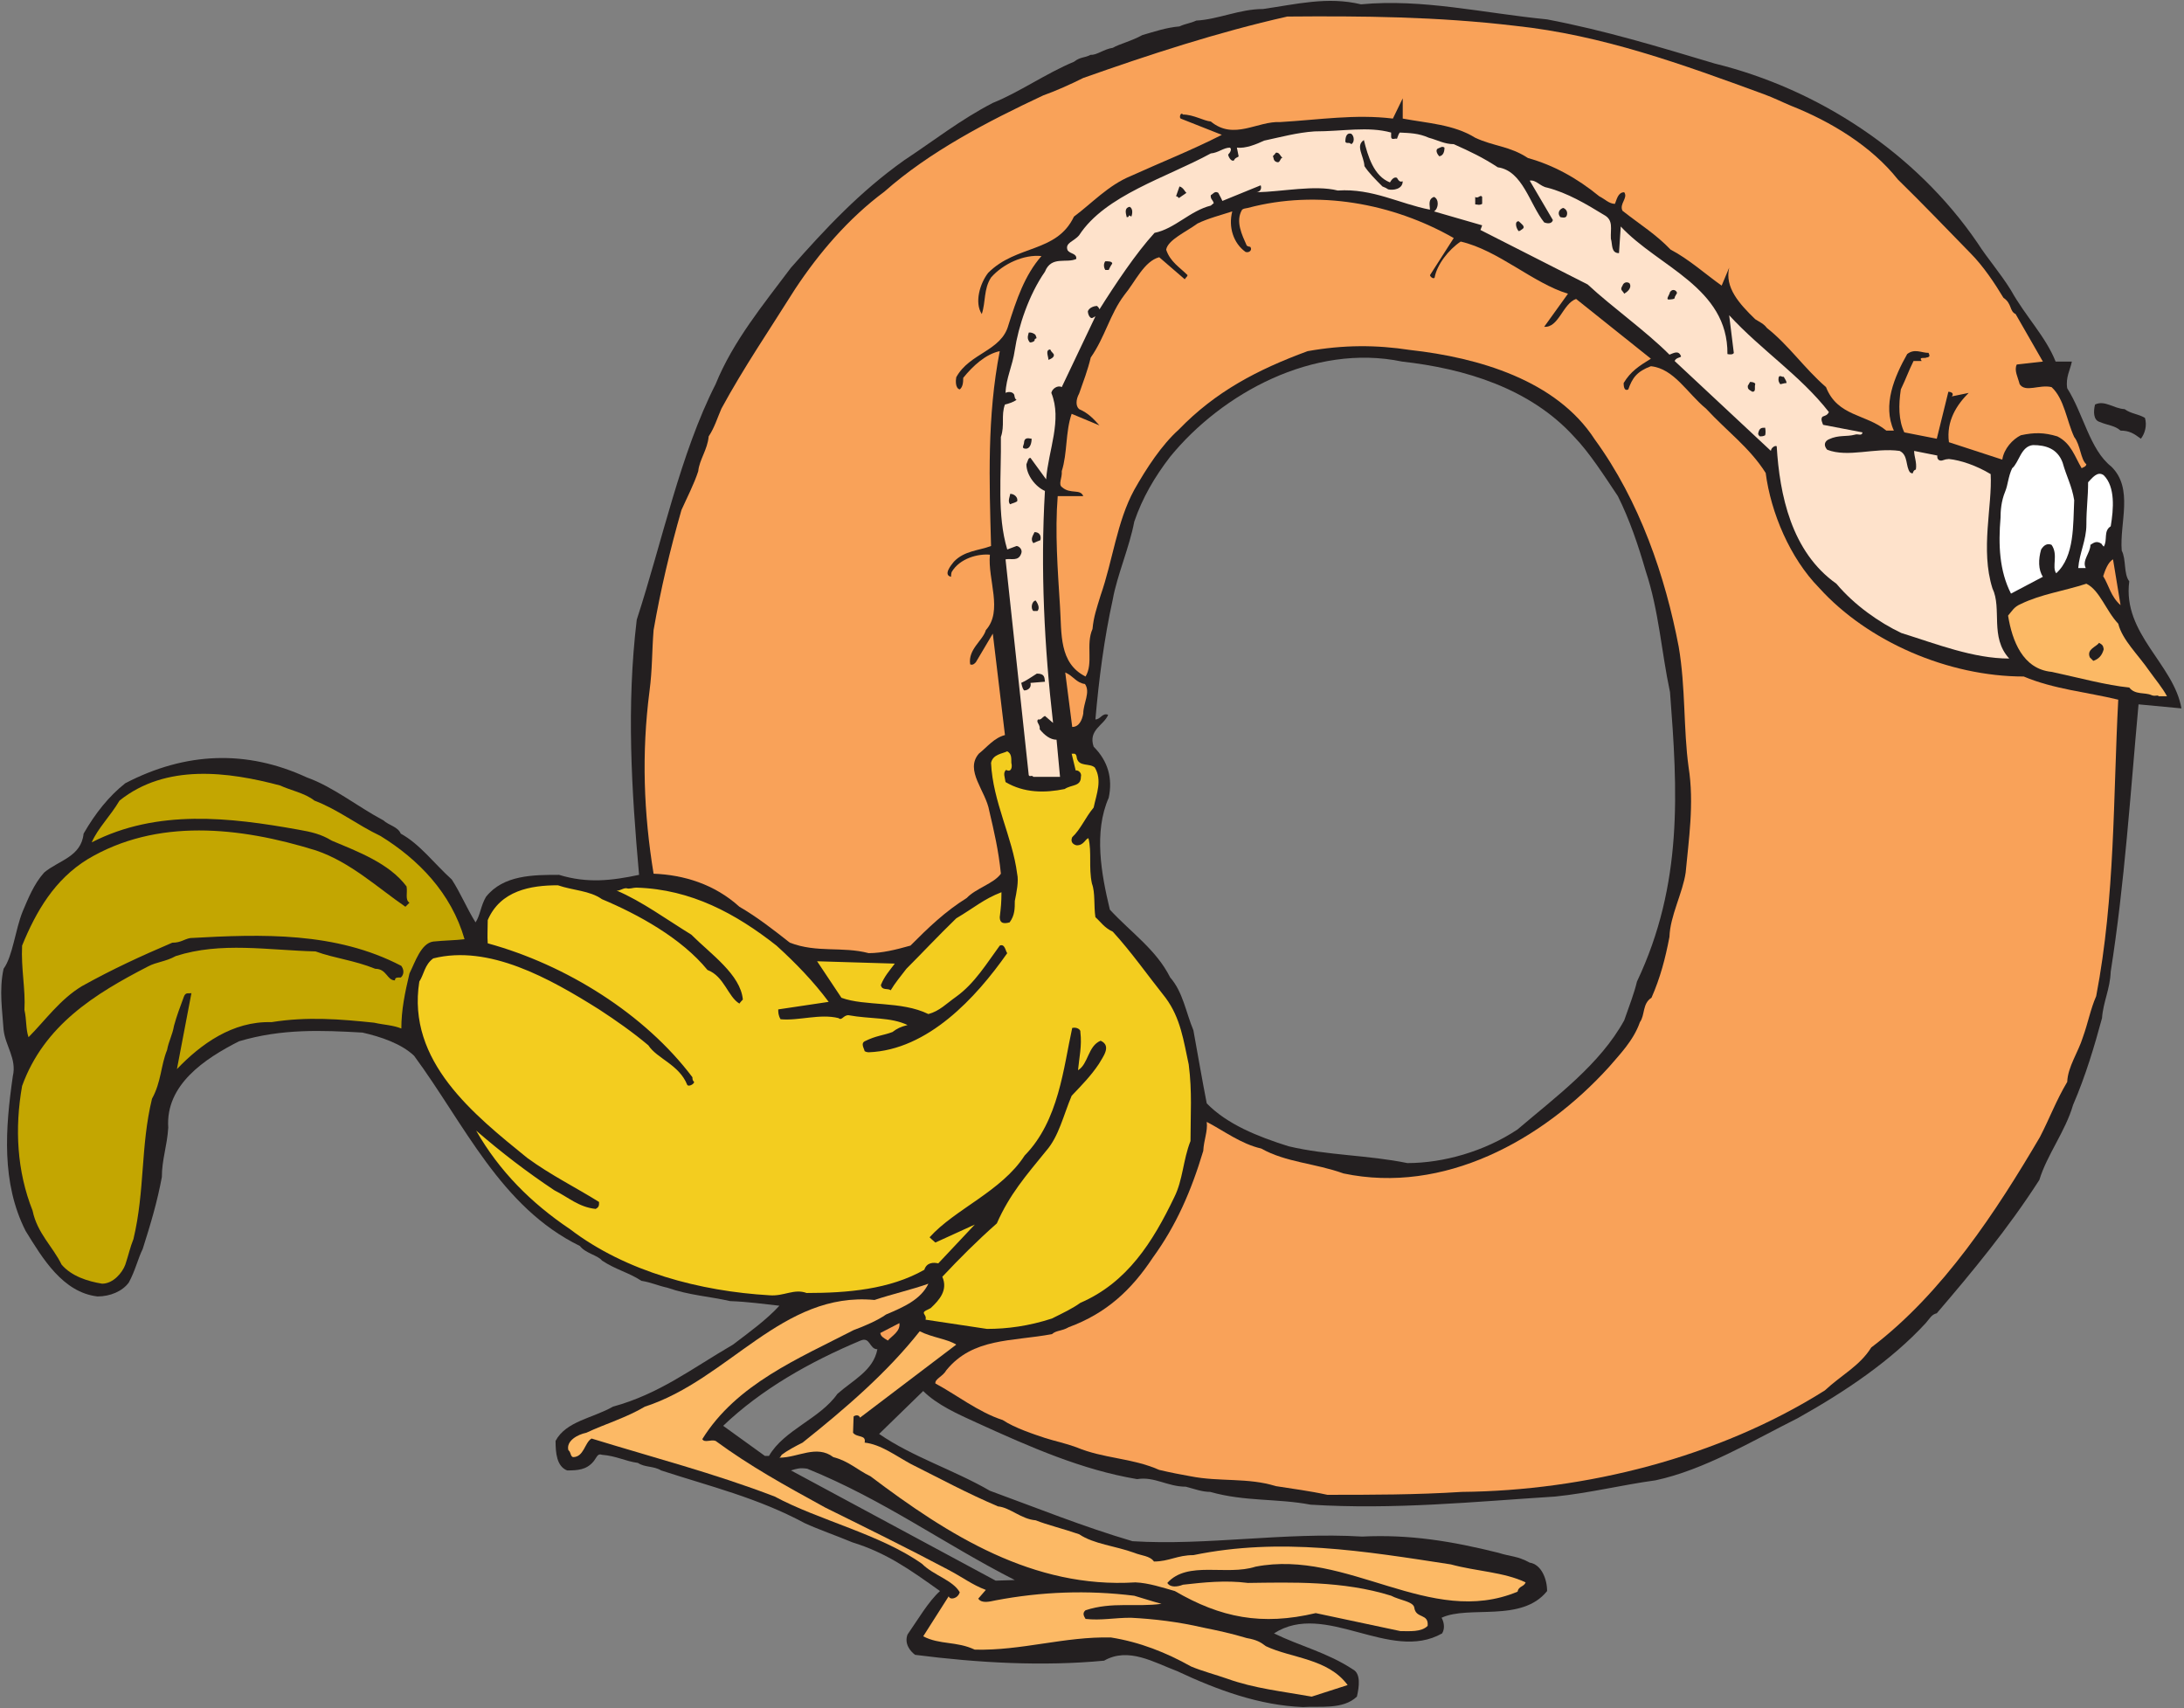 <?xml version="1.0" encoding="UTF-8" standalone="no"?>
<!DOCTYPE svg PUBLIC "-//W3C//DTD SVG 1.1//EN" "http://www.w3.org/Graphics/SVG/1.1/DTD/svg11.dtd">
<svg width="100%" height="100%" viewBox="0 0 390 305" version="1.1" xmlns="http://www.w3.org/2000/svg" xmlns:xlink="http://www.w3.org/1999/xlink" xml:space="preserve" xmlns:serif="http://www.serif.com/" style="fill-rule:evenodd;clip-rule:evenodd;stroke-linejoin:round;stroke-miterlimit:2;">
    <rect x="0" y="0" width="390" height="305" fill="#808080" stroke="none"/>
    <g transform="matrix(1,0,0,1,-1684.7,-1123.67)">
        <g transform="matrix(4.167,0,0,4.167,-1014.44,-829.515)">
            <g transform="matrix(1,0,0,1,680.521,479.451)">
                <path d="M0,51.664L-1.789,50.373C-0.15,48.807 1.912,47.639 4.1,46.719C4.521,46.545 4.472,47.092 4.82,47.092C4.646,48.012 3.776,48.409 3.105,49.006C2.359,50.074 0.819,50.545 0.174,51.664L0,51.664ZM9.889,57.008L1.117,52.285C1.366,52.211 1.49,52.163 1.813,52.211C5.118,53.553 7.678,55.441 10.709,56.982L9.889,57.008ZM27.531,39.115C25.842,38.768 24.103,38.791 22.438,38.394C21.096,37.972 19.803,37.448 18.934,36.556C18.735,35.536 18.561,34.518 18.362,33.424C18.039,32.652 17.915,31.783 17.368,31.162C16.771,29.971 15.703,29.249 14.783,28.256C14.411,26.715 14.088,24.924 14.734,23.459C14.908,22.639 14.709,21.893 14.088,21.272C13.84,20.55 14.535,20.351 14.709,19.906C14.461,19.806 14.387,20.104 14.163,20.104C14.312,18.39 14.535,16.649 14.908,14.959C15.082,13.966 15.629,12.699 15.828,11.63C16.176,10.611 16.697,9.716 17.368,8.846C19.58,6.137 23.506,3.976 27.307,4.77C29.992,5.069 32.799,5.914 34.688,8.001C35.334,8.672 35.955,9.641 36.552,10.535C37.049,11.53 37.421,12.623 37.744,13.741C38.315,15.456 38.415,17.196 38.787,18.936C39.111,23.137 39.359,27.137 37.371,31.337C37.246,31.857 37.049,32.356 36.824,33C35.781,34.891 33.916,36.257 32.252,37.674C30.836,38.617 29.072,39.115 27.531,39.115M23.059,62.426C23.754,62.375 24.773,62.55 25.369,61.977C25.469,61.554 25.543,60.984 25.195,60.81C24.103,60.089 22.935,59.815 21.816,59.268C24.002,57.852 26.785,60.537 29.022,59.268C29.171,59.02 29.072,58.723 28.997,58.598C30.164,58.051 32.426,58.82 33.52,57.454C33.52,56.934 33.271,56.311 32.774,56.236C32.228,55.939 31.979,55.988 31.432,55.814C29.443,55.318 27.631,55.019 25.593,55.119C22.264,54.92 18.934,55.517 15.753,55.318C13.642,54.697 11.678,53.901 9.641,53.156C8.1,52.262 6.336,51.715 4.895,50.721L6.783,48.882C7.379,49.477 8.273,49.875 9.094,50.248C11.381,51.291 13.592,52.262 15.951,52.658C16.697,52.535 17.244,52.982 18.039,52.982C18.412,53.081 18.735,53.205 19.083,53.205C20.574,53.628 21.94,53.478 23.381,53.752C26.959,53.975 30.364,53.628 33.867,53.404C35.334,53.255 36.725,52.906 38.167,52.709C40.254,52.262 42.316,51.019 44.254,50.049C46.342,48.882 48.279,47.563 49.745,45.973C49.92,45.775 49.994,45.601 50.218,45.551C51.732,43.786 53.273,41.924 54.615,39.836C54.938,38.768 55.734,37.749 56.057,36.629C56.604,35.361 56.977,34.095 57.3,32.902C57.35,32.207 57.646,31.66 57.672,30.914C58.269,27.137 58.517,23.26 58.865,19.458L60.703,19.631C60.381,17.742 58.169,16.427 58.468,14.188C58.219,13.865 58.343,13.245 58.145,12.872C58.045,11.679 58.666,10.212 57.697,9.268C56.777,8.547 56.504,7.008 55.809,5.914C55.734,5.441 55.933,5.143 56.008,4.77L55.312,4.77C54.889,3.701 54.02,2.832 53.398,1.714C52.901,0.918 52.404,0.372 51.957,-0.325C49.323,-4.176 45.148,-6.909 40.701,-8.002C38.291,-8.723 36.004,-9.419 33.52,-9.893C30.762,-10.165 28.201,-10.786 25.543,-10.539C24.103,-10.886 22.76,-10.539 21.344,-10.338C20.35,-10.338 19.43,-9.893 18.486,-9.842C18.213,-9.718 18.039,-9.718 17.766,-9.592C17.194,-9.544 16.697,-9.37 16.176,-9.221C15.678,-8.948 15.207,-8.849 14.908,-8.675C14.535,-8.624 14.213,-8.352 13.963,-8.376C13.666,-8.227 13.541,-8.302 13.243,-8.077C12.051,-7.582 10.883,-6.76 9.766,-6.314C8.373,-5.592 7.279,-4.723 5.963,-3.853C4.074,-2.511 2.608,-0.944 1.117,0.746C-0.075,2.335 -1.367,3.9 -2.113,5.739C-3.629,8.722 -4.398,12.474 -5.492,15.83C-5.939,19.557 -5.715,23.137 -5.393,26.764C-6.561,27.011 -7.604,27.137 -8.822,26.764C-9.916,26.764 -11.207,26.764 -11.953,27.707C-12.177,28.082 -12.201,28.503 -12.4,28.801C-12.773,28.205 -13.046,27.534 -13.419,26.963C-14.164,26.291 -14.785,25.447 -15.605,24.998C-15.73,24.699 -16.102,24.652 -16.352,24.428C-17.469,23.832 -18.513,22.986 -19.631,22.589C-22.215,21.395 -24.824,21.496 -27.408,22.837C-28.104,23.384 -28.7,24.13 -29.197,24.998C-29.297,25.994 -30.266,26.142 -30.887,26.665C-31.334,27.162 -31.583,27.807 -31.807,28.33C-32.129,29.123 -32.229,30.244 -32.626,30.789C-32.826,31.71 -32.676,32.603 -32.626,33.398C-32.552,34.095 -32.055,34.641 -32.229,35.387C-32.552,37.623 -32.727,39.96 -31.682,42.021C-30.961,43.19 -30.092,44.655 -28.602,44.83C-28.054,44.83 -27.533,44.607 -27.26,44.234C-26.986,43.736 -26.861,43.19 -26.663,42.793C-26.315,41.698 -26.042,40.781 -25.843,39.713C-25.843,38.965 -25.619,38.394 -25.569,37.598C-25.694,35.76 -24.004,34.641 -22.537,33.896C-20.699,33.349 -18.984,33.424 -17.245,33.523C-16.475,33.697 -15.58,33.995 -15.033,34.518C-12.872,37.448 -11.332,41.004 -7.928,42.668C-7.678,42.99 -7.156,43.066 -6.983,43.291C-6.387,43.686 -5.815,43.812 -5.293,44.16C-4.846,44.234 -4.623,44.357 -4.176,44.457C-3.256,44.779 -2.361,44.83 -1.492,45.029C-0.746,45.055 -0.051,45.152 0.621,45.227C0.073,45.824 -0.646,46.346 -1.367,46.893C-3.156,47.936 -4.523,49.006 -6.511,49.552C-7.381,50.049 -8.523,50.174 -8.971,51.019C-8.971,51.54 -8.92,52.112 -8.475,52.285C-8.027,52.285 -7.654,52.262 -7.355,51.912C-7.207,51.739 -7.182,51.54 -6.983,51.615C-6.361,51.664 -5.989,51.889 -5.442,51.963C-5.145,52.163 -4.771,52.088 -4.448,52.285C-2.312,52.982 -0.323,53.455 1.714,54.548C2.311,54.821 3.03,55.068 3.751,55.367C5.193,55.814 6.187,56.512 7.503,57.454C7.006,57.902 6.559,58.674 6.111,59.318C5.963,59.716 6.236,60.04 6.436,60.187C9.168,60.537 11.927,60.685 14.535,60.437C15.579,59.84 16.672,60.512 17.666,60.885C19.406,61.703 21.195,62.352 23.059,62.426" style="fill:rgb(35,31,32);fill-rule:nonzero;"/>
            </g>
        </g>
        <g transform="matrix(4.167,0,0,4.167,-1014.44,-829.515)">
            <g transform="matrix(1,0,0,1,703.953,523.735)">
                <path d="M0,17.694L1.54,17.198C0.695,16.052 -0.87,16.052 -1.964,15.532C-2.187,15.359 -2.361,15.259 -2.783,15.185C-3.454,14.984 -4.025,14.861 -4.647,14.737C-5.716,14.488 -6.76,14.364 -7.754,14.314C-8.474,14.314 -9.021,14.439 -9.691,14.364C-9.766,14.241 -9.84,14.115 -9.691,13.992C-8.548,13.619 -7.529,13.867 -6.437,13.717C-6.809,13.619 -7.182,13.495 -7.604,13.371C-9.617,13.121 -11.58,13.197 -13.543,13.568C-13.791,13.619 -14.139,13.717 -14.289,13.495L-13.965,13.121C-14.562,12.898 -14.959,12.575 -15.63,12.228C-17.32,11.333 -19.084,10.463 -20.848,9.591C-22.612,8.623 -24.053,7.829 -25.545,6.736C-25.743,6.66 -26.017,6.836 -26.115,6.66C-24.649,4.299 -21.991,3.207 -19.631,1.988C-19.158,1.815 -18.587,1.566 -18.238,1.318C-17.469,0.995 -16.748,0.673 -16.426,0C-17.121,0.249 -17.99,0.447 -18.736,0.697C-22.688,0.324 -24.973,4.101 -28.576,5.268C-29.371,5.741 -30.291,6.013 -31.086,6.387C-31.459,6.461 -31.955,6.736 -31.855,7.131C-31.732,7.232 -31.781,7.381 -31.657,7.431C-31.185,7.431 -31.16,6.809 -30.861,6.634C-28.277,7.431 -25.594,8.127 -23.01,9.121C-21.121,10.138 -18.488,10.736 -16.698,12.004C-16.201,12.5 -15.381,12.699 -15.083,13.221C-15.158,13.495 -15.506,13.568 -15.556,13.394L-16.648,15.11C-15.929,15.483 -15.232,15.309 -14.438,15.681C-12.424,15.73 -10.586,15.11 -8.598,15.16C-7.355,15.359 -6.237,15.805 -5.169,16.402C-4.696,16.601 -4.125,16.75 -3.629,16.923C-2.461,17.345 -1.242,17.471 0,17.694" style="fill:rgb(252,185,101);fill-rule:nonzero;"/>
            </g>
        </g>
        <g transform="matrix(4.167,0,0,4.167,-1014.44,-829.515)">
            <g transform="matrix(1,0,0,1,707.754,525.822)">
                <path d="M0,12.799C0.398,12.799 0.896,12.848 1.168,12.575C1.219,12.028 0.672,12.277 0.597,11.805C0.572,11.531 -0.024,11.481 -0.396,11.283C-2.459,10.637 -4.671,10.711 -6.534,10.735C-7.504,10.611 -8.424,10.711 -9.317,10.811C-9.566,10.91 -9.864,10.936 -9.988,10.735C-9.119,9.766 -7.455,10.439 -6.211,10.039C-2.261,9.27 1.268,12.674 5.02,11.11C5.068,10.861 5.293,10.91 5.367,10.711C4.424,10.264 3.256,10.24 2.162,9.941C-1.564,9.368 -5.143,8.774 -8.87,9.543C-9.566,9.543 -9.914,9.817 -10.561,9.817C-10.733,9.569 -11.106,9.569 -11.404,9.444C-12.225,9.146 -13.145,9.07 -13.766,8.649C-14.486,8.4 -15.133,8.25 -15.629,8.051C-16.25,8.002 -16.723,7.504 -17.244,7.455C-18.586,6.884 -19.68,6.287 -20.972,5.641C-21.617,5.293 -22.264,4.797 -22.959,4.722C-22.885,4.373 -23.281,4.523 -23.456,4.3L-23.432,3.604C-23.381,3.554 -23.207,3.504 -23.158,3.653L-19.033,0.523C-19.431,0.274 -20.053,0.225 -20.599,-0.049C-21.99,1.715 -23.779,3.256 -25.618,4.722C-25.916,4.871 -26.289,5.07 -26.514,5.244C-26.563,5.344 -26.611,5.368 -26.611,5.368C-25.816,5.368 -25.021,4.797 -24.301,5.344C-23.63,5.518 -23.281,5.891 -22.711,6.164C-19.356,8.697 -15.729,10.985 -11.355,10.711C-10.783,10.735 -10.188,10.936 -9.666,11.083C-7.703,12.227 -5.938,12.575 -3.628,12.028L0,12.799Z" style="fill:rgb(252,185,101);fill-rule:nonzero;"/>
            </g>
        </g>
        <g transform="matrix(4.167,0,0,4.167,-1014.44,-829.515)">
            <g transform="matrix(1,0,0,1,704.624,476.841)">
                <path d="M0,55.94C1.888,55.94 3.802,55.94 5.765,55.815C11.032,55.766 16.747,54.349 21.319,51.467C22.04,50.796 22.811,50.422 23.308,49.627C26.388,47.292 28.699,43.737 30.538,40.606C30.96,39.788 31.233,39.04 31.706,38.247C31.73,37.6 32.178,36.977 32.377,36.332C32.601,35.71 32.7,35.139 32.948,34.569C33.769,30.268 33.669,26.069 33.893,21.868C32.575,21.546 31.134,21.421 29.842,20.875C26.612,20.875 23.158,19.383 21.071,17.072C19.829,15.805 19.009,13.866 18.784,12.152C18.089,11.059 17.146,10.387 16.226,9.394C15.431,8.747 14.858,7.679 13.864,7.579C13.269,7.803 13.069,8.076 12.896,8.573C12.697,8.672 12.697,8.374 12.697,8.299C12.995,7.803 13.343,7.579 13.864,7.256L10.659,4.696C10.089,4.895 9.914,5.94 9.292,5.889L10.312,4.472C8.821,4.024 7.329,2.609 5.714,2.237C5.192,2.584 4.696,3.23 4.597,3.777C4.571,3.852 4.423,3.777 4.397,3.678L5.416,2.086C2.808,0.596 -0.423,0 -3.404,0.795C-3.528,0.819 -3.579,0.819 -3.653,0.87C-3.952,1.366 -3.653,1.963 -3.454,2.411C-3.38,2.461 -3.306,2.461 -3.306,2.461C-3.206,2.584 -3.33,2.732 -3.504,2.683C-4.026,2.311 -4.25,1.615 -4.075,0.944C-4.522,1.092 -5.119,1.243 -5.567,1.465C-6.038,1.814 -6.833,2.162 -6.908,2.584C-6.734,3.106 -6.337,3.33 -5.989,3.678C-6.063,3.827 -5.989,3.678 -6.112,3.852L-7.206,2.908C-7.853,3.081 -8.226,3.95 -8.697,4.523C-9.319,5.344 -9.517,6.311 -10.14,7.207C-10.263,7.728 -10.461,8.251 -10.636,8.747C-10.785,9.021 -10.785,9.293 -10.636,9.418C-10.237,9.591 -10.015,9.841 -9.767,10.115L-10.958,9.618C-11.231,10.413 -11.132,11.282 -11.382,12.076C-11.356,12.375 -11.555,12.649 -11.356,12.773C-11.009,13.072 -10.585,12.822 -10.461,13.145L-11.555,13.145C-11.679,14.686 -11.555,16.302 -11.456,17.893C-11.382,19.037 -11.505,20.302 -10.362,20.875C-10.015,20.302 -10.362,19.508 -10.064,18.837C-10.015,18.314 -9.89,17.967 -9.716,17.395C-9.194,15.903 -9.021,14.24 -8.274,12.873C-7.753,11.953 -7.107,10.958 -6.361,10.288C-4.796,8.672 -3.007,7.728 -0.845,6.933C0.695,6.659 2.087,6.659 3.553,6.884C6.46,7.207 9.813,8.175 11.455,10.71C13.394,13.37 14.485,16.601 15.058,19.607C15.355,21.347 15.257,23.136 15.479,24.752C15.729,26.317 15.479,27.909 15.355,29.275C15.231,30.144 14.685,31.139 14.66,32.032C14.485,32.954 14.263,33.796 13.89,34.641C13.492,34.89 13.616,35.387 13.394,35.686C13.119,36.482 12.498,37.102 12.076,37.6C9.194,40.78 4.97,43.066 0.695,42.17C-0.547,41.725 -1.765,41.7 -2.833,41.102C-3.703,40.905 -4.448,40.333 -5.169,39.96C-5.119,40.359 -5.294,40.731 -5.318,41.202C-5.84,42.942 -6.485,44.409 -7.479,45.776C-8.399,47.167 -9.468,48.161 -11.083,48.757C-11.382,48.932 -11.604,48.881 -11.804,49.055C-13.542,49.377 -15.183,49.206 -16.325,50.597C-16.475,50.87 -16.823,50.969 -16.798,51.169C-15.952,51.616 -14.935,52.411 -13.915,52.734C-13.394,53.081 -12.549,53.354 -12.103,53.503C-11.63,53.653 -11.231,53.729 -10.76,53.901C-9.567,54.399 -8.399,54.349 -7.206,54.872C-6.685,54.996 -6.286,55.069 -5.865,55.145C-4.622,55.392 -3.404,55.194 -2.212,55.567C-1.442,55.691 -0.795,55.766 0,55.94" style="fill:rgb(249,162,89);fill-rule:nonzero;"/>
            </g>
        </g>
        <g transform="matrix(4.167,0,0,4.167,-1014.44,-829.515)">
            <g transform="matrix(1,0,0,1,685.789,525.424)">
                <path d="M0,0.746C0.174,0.547 0.547,0.35 0.496,0L-0.324,0.424C-0.299,0.572 -0.199,0.623 0,0.746" style="fill:rgb(249,162,89);fill-rule:nonzero;"/>
            </g>
        </g>
        <g transform="matrix(4.167,0,0,4.167,-1014.44,-829.515)">
            <g transform="matrix(1,0,0,1,690.037,500.921)">
                <path d="M0,24.751C0.869,24.751 1.79,24.629 2.783,24.306C3.28,24.058 3.653,23.883 4.002,23.634C6.014,22.765 7.107,21.023 8.026,19.11C8.399,18.366 8.399,17.521 8.722,16.7C8.722,15.558 8.797,14.589 8.646,13.421C8.424,12.402 8.301,11.433 7.654,10.562C6.883,9.593 6.188,8.599 5.393,7.73C5.02,7.554 4.896,7.331 4.647,7.108C4.572,6.612 4.647,6.064 4.498,5.667C4.35,4.972 4.498,4.325 4.35,3.728C4.225,3.728 4.15,4.052 3.827,4.026C3.653,3.978 3.578,3.853 3.653,3.68C4.025,3.331 4.199,2.858 4.572,2.41C4.697,1.815 4.945,1.243 4.622,0.696C4.398,0.497 3.951,0.672 3.852,0.298C3.827,0.026 3.703,0.124 3.629,0.101L3.802,0.821C3.902,0.796 4.076,0.921 4.025,1.095C4.025,1.517 3.629,1.418 3.33,1.616C2.484,1.79 1.59,1.79 0.796,1.318C0.771,1.119 0.672,0.921 0.82,0.796C1.045,0.921 1.094,0.672 1.045,0.497C1.045,0.249 1.045,0.101 0.869,0C0.672,0.101 0.25,0.124 0.175,0.497C0.25,2.163 1.094,3.68 1.293,5.245C1.367,5.568 1.268,6.038 1.193,6.413C1.193,6.735 1.193,7.033 0.97,7.331C0.696,7.406 0.548,7.357 0.548,7.108C0.597,6.685 0.621,6.487 0.621,6.038C-0.148,6.337 -0.521,6.685 -1.316,7.157C-2.087,7.903 -2.782,8.649 -3.453,9.319C-3.701,9.642 -3.949,9.941 -4.125,10.24C-4.248,10.141 -4.497,10.264 -4.547,10.017C-4.397,9.642 -4.174,9.395 -3.949,9.097L-7.279,8.997L-6.236,10.562C-5.218,10.935 -3.677,10.687 -2.51,11.259C-2.037,11.134 -1.738,10.811 -1.316,10.513C-0.521,9.941 0,9.07 0.548,8.326C0.771,8.228 0.796,8.575 0.869,8.649C-0.472,10.562 -2.534,12.799 -5.068,12.897C-5.168,12.897 -5.242,12.849 -5.242,12.849C-5.267,12.725 -5.416,12.525 -5.242,12.427C-4.746,12.179 -4.447,12.179 -4.05,12.029C-3.852,11.879 -3.701,11.804 -3.404,11.73C-4.125,11.383 -4.994,11.481 -5.938,11.308C-6.162,11.308 -6.212,11.557 -6.361,11.433C-7.156,11.232 -8.075,11.557 -8.846,11.481C-8.945,11.308 -8.945,11.183 -8.945,11.06L-6.783,10.737C-7.43,9.867 -8.199,9.07 -9.02,8.326C-10.759,6.958 -12.672,5.915 -15.008,5.842C-15.207,5.842 -15.306,5.915 -15.455,5.866C-15.629,5.866 -15.729,5.991 -15.877,5.965C-14.809,6.413 -13.691,7.232 -12.672,7.855C-11.827,8.698 -10.561,9.567 -10.461,10.638C-10.561,10.737 -10.609,10.811 -10.609,10.811C-11.106,10.513 -11.256,9.642 -11.977,9.37C-13.094,8.003 -14.958,6.983 -16.499,6.337C-17.021,5.965 -17.741,5.965 -18.387,5.741C-19.555,5.741 -20.848,5.965 -21.394,7.232C-21.394,7.605 -21.418,7.903 -21.394,8.228C-18.039,9.146 -14.66,11.259 -12.623,13.966C-12.623,14.091 -12.598,14.117 -12.549,14.167C-12.549,14.265 -12.796,14.39 -12.846,14.29C-13.194,13.421 -14.139,13.171 -14.511,12.599C-15.156,12.054 -15.902,11.53 -16.623,11.06C-18.76,9.717 -21.344,8.275 -23.729,8.874C-24.103,9.146 -24.127,9.567 -24.326,9.867C-24.873,13.296 -21.966,15.582 -19.704,17.421C-18.686,18.167 -17.617,18.688 -16.623,19.312C-16.623,19.459 -16.623,19.534 -16.771,19.609C-17.492,19.534 -17.939,19.11 -18.536,18.813C-19.729,18.018 -20.797,17.198 -21.891,16.253C-20.896,17.994 -19.53,19.36 -17.865,20.479C-15.455,22.316 -12.274,23.138 -9.317,23.31C-8.696,23.36 -8.273,23.013 -7.728,23.212C-5.988,23.212 -4.174,23.063 -2.684,22.217C-2.584,21.895 -2.285,21.895 -2.087,21.943L-0.521,20.279L-2.211,21.05C-2.285,20.976 -2.336,20.95 -2.459,20.825C-1.365,19.609 0.621,18.862 1.615,17.321C3.082,15.831 3.28,13.545 3.653,11.855C3.852,11.804 4.025,11.929 4.002,12.029C4.076,12.625 3.951,13.122 3.902,13.667C4.35,13.396 4.324,12.625 4.871,12.402C5.368,12.625 4.945,13.122 4.796,13.396C4.447,13.917 4.076,14.29 3.629,14.761C3.28,15.582 3.082,16.502 2.535,17.122C1.665,18.192 0.97,18.986 0.423,20.229C-0.422,20.976 -1.167,21.721 -1.913,22.516C-1.664,23.087 -2.037,23.511 -2.41,23.858C-2.534,23.932 -2.707,23.982 -2.707,24.058C-2.707,24.132 -2.584,24.205 -2.633,24.355L0,24.751Z" style="fill:rgb(243,205,31);fill-rule:nonzero;"/>
            </g>
        </g>
        <g transform="matrix(4.167,0,0,4.167,-1014.44,-829.515)">
            <g transform="matrix(1,0,0,1,652.119,501.443)">
                <path d="M0,22.291C0.473,22.291 0.869,21.82 0.994,21.472C1.143,21.024 1.193,20.75 1.342,20.377C1.839,18.29 1.641,16.402 2.137,14.364C2.535,13.645 2.51,12.948 2.783,12.276C2.857,11.88 3.006,11.656 3.081,11.233C3.205,10.785 3.33,10.463 3.504,9.99C3.578,9.791 3.702,9.865 3.826,9.841L3.205,13.096C4.225,12.029 5.59,11.034 7.256,11.084C8.797,10.836 10.237,10.959 11.654,11.107C12.102,11.207 12.449,11.207 12.822,11.356C12.822,10.561 12.971,9.841 13.17,8.998C13.418,8.499 13.666,7.705 14.188,7.63C14.686,7.579 15.133,7.579 15.53,7.53C14.959,5.542 13.543,4.102 11.928,3.106C10.934,2.634 10.089,1.963 9.095,1.59C8.697,1.268 8.051,1.145 7.629,0.943C5.393,0.348 2.732,0 0.745,1.59C0.349,2.262 -0.174,2.758 -0.447,3.38C2.36,1.939 5.492,2.312 8.398,2.833C8.971,2.932 9.393,3.031 9.84,3.307C10.958,3.777 12.301,4.275 13.045,5.268C13.095,5.542 12.971,5.84 13.17,5.965C13.12,6.014 13.095,6.039 12.996,6.139C11.803,5.319 10.635,4.225 9.169,3.728C5.889,2.707 2.336,2.336 -0.621,4.102C-2.037,4.971 -2.832,6.338 -3.43,7.804C-3.479,8.797 -3.279,9.668 -3.33,10.561C-3.23,11.008 -3.279,11.356 -3.155,11.729C-2.436,11.008 -1.814,10.115 -0.869,9.543C0.473,8.797 1.665,8.252 3.006,7.679C3.379,7.679 3.504,7.53 3.777,7.48C6.858,7.307 10.014,7.207 12.822,8.673C12.996,8.922 12.871,9.119 12.797,9.17C12.623,9.17 12.549,9.17 12.549,9.294C12.2,9.294 12.2,8.797 11.703,8.797C10.784,8.426 9.965,8.352 9.145,8.053C7.107,8.002 5.094,7.63 3.156,8.252C2.708,8.499 2.336,8.499 1.963,8.699C-0.298,9.865 -2.484,11.207 -3.43,13.817C-3.752,15.631 -3.652,17.472 -2.981,19.161C-2.783,20.13 -2.112,20.702 -1.739,21.472C-1.316,21.969 -0.621,22.191 0,22.291" style="fill:rgb(195,166,1);fill-rule:nonzero;"/>
            </g>
        </g>
        <g transform="matrix(4.167,0,0,4.167,-1014.44,-829.515)">
            <g transform="matrix(1,0,0,1,654.355,516.404)">
                <path d="M0,1.516L0.273,0L0,1.516Z" style="fill:white;fill-rule:nonzero;"/>
            </g>
        </g>
        <g transform="matrix(4.167,0,0,4.167,-1014.44,-829.515)">
            <g transform="matrix(1,0,0,1,684.969,469.409)">
                <path d="M0,40.161C0.571,40.161 1.168,40.013 1.789,39.838C2.559,39.065 3.279,38.372 4.199,37.799C4.597,37.378 5.367,37.179 5.665,36.757C5.566,35.763 5.367,34.917 5.168,34.071C5.02,33.202 4.1,32.333 4.721,31.612C5.094,31.314 5.367,30.941 5.839,30.816L5.318,26.469L4.597,27.686C4.597,27.686 4.473,27.859 4.348,27.784C4.249,27.139 4.895,26.765 5.02,26.319C5.765,25.497 5.094,24.157 5.193,23.087C4.695,23.039 3.901,23.237 3.554,23.832C3.528,23.907 3.528,24.033 3.528,24.033C3.181,23.958 3.528,23.535 3.652,23.385C4.1,22.913 4.721,22.913 5.243,22.715C5.168,19.932 5.068,17.173 5.616,14.365C5.02,14.489 4.473,14.987 4.051,15.508C4.051,15.731 4.025,15.906 3.901,16.005C3.703,15.955 3.727,15.607 3.752,15.483C4.324,14.439 5.689,14.365 5.988,13.247C6.336,12.152 6.684,11.11 7.404,10.29C6.658,10.214 5.765,10.612 5.243,11.209C4.92,11.706 5.02,12.252 4.846,12.776C4.521,12.277 4.771,11.456 5.119,11.01C6.336,9.792 8.051,10.164 8.796,8.599C9.566,8.028 10.262,7.259 11.23,6.861C12.548,6.264 13.815,5.766 15.133,5.096L13.369,4.399C13.294,4.35 13.369,4.1 13.468,4.226C13.915,4.226 14.361,4.499 14.66,4.524C15.654,5.344 16.648,4.499 17.643,4.548C19.307,4.45 20.848,4.201 22.463,4.399L22.885,3.531L22.885,4.399C23.953,4.599 25.071,4.649 25.991,5.22C26.787,5.593 27.457,5.569 28.252,6.09C29.32,6.387 30.34,6.935 31.309,7.73C31.557,7.854 31.731,8.053 31.979,8.053C32.055,7.879 32.104,7.556 32.377,7.556C32.551,7.804 32.153,8.053 32.303,8.35C33.098,8.972 33.72,9.345 34.365,10.015C35.135,10.413 35.881,11.084 36.552,11.557L36.875,10.787C36.676,11.631 37.297,12.327 37.992,12.998C38.191,13.123 38.365,13.198 38.49,13.371C39.434,14.115 40.08,15.086 41.024,15.906C41.521,17.173 42.738,17.05 43.608,17.769L43.932,17.769C43.435,16.677 43.957,15.458 44.503,14.489C44.826,14.241 45.1,14.439 45.422,14.439C45.422,14.489 45.547,14.615 45.324,14.639C45.273,14.688 44.976,14.589 45.125,14.787L44.775,14.787C44.553,15.235 44.479,15.483 44.23,16.005C44.13,16.677 44.13,17.322 44.379,17.845L45.771,18.118L46.268,16.104C46.342,16.104 46.541,16.154 46.416,16.304L47.137,16.154C46.64,16.652 46.168,17.348 46.292,18.267L48.578,19.013C48.652,18.539 49.025,18.141 49.373,17.969C49.945,17.845 50.367,17.845 50.939,18.018C51.535,18.316 51.684,18.888 51.982,19.385C52.032,19.335 52.156,19.335 52.182,19.212C51.933,19.013 51.933,18.39 51.66,18.043C51.336,17.348 51.236,16.403 50.69,15.906C50.168,15.781 49.572,16.154 49.323,15.781C49.248,15.483 49.075,15.185 49.199,14.937L50.318,14.812L49.15,12.776C48.877,12.65 49,12.327 48.628,12.078C48.255,11.456 47.758,10.712 47.212,10.164C46.168,9.098 45.174,8.053 44.105,7.01C42.963,5.569 41.223,4.524 39.533,3.853C39.111,3.678 38.838,3.531 38.365,3.355C34.837,2.063 31.433,0.821 27.705,0.424C24.352,0.027 21.146,0 17.939,0.027C14.959,0.697 12.002,1.666 9.194,2.659C8.697,2.91 7.977,3.232 7.479,3.406C5.094,4.524 2.609,5.816 0.671,7.531C-0.869,8.675 -2.137,10.164 -3.156,11.706C-4.249,13.446 -5.367,15.086 -6.311,16.826C-6.485,17.223 -6.609,17.646 -6.858,18.018C-6.908,18.589 -7.256,19.013 -7.305,19.508C-7.48,20.056 -7.803,20.677 -8.025,21.174C-8.523,22.913 -8.92,24.604 -9.219,26.319C-9.293,27.262 -9.269,27.984 -9.393,28.928C-9.74,31.612 -9.641,34.172 -9.219,36.757C-7.926,36.806 -6.609,37.204 -5.541,38.173C-4.771,38.62 -4.075,39.165 -3.379,39.713C-2.211,40.161 -1.144,39.862 0,40.161" style="fill:rgb(249,162,89);fill-rule:nonzero;"/>
            </g>
        </g>
        <g transform="matrix(4.167,0,0,4.167,-1014.44,-829.515)">
            <g transform="matrix(1,0,0,1,692.025,474.156)">
                <path d="M0,27.86L1.143,27.86L0.994,26.269C0.721,26.269 0.473,26.069 0.273,25.822C0.299,25.598 0.1,25.524 0.199,25.4C0.348,25.424 0.348,25.324 0.496,25.249L0.845,25.549C0.473,22.318 0.299,18.963 0.496,15.608C0.1,15.434 -0.298,14.937 -0.298,14.465C-0.223,14.29 -0.223,14.191 -0.123,14.191L0.547,15.111C0.646,13.842 1.242,12.575 0.771,11.408C0.795,11.235 1.044,11.06 1.217,11.159L2.659,8.128C2.634,8.128 2.584,8.177 2.51,8.202C2.41,8.202 2.336,8.029 2.336,7.904C2.41,7.731 2.634,7.68 2.734,7.68C2.734,7.704 2.808,7.731 2.832,7.829C3.504,6.761 4.398,5.418 5.193,4.549C6.063,4.375 6.709,3.604 7.604,3.381C7.653,3.331 7.729,3.282 7.729,3.282C7.703,3.133 7.579,3.108 7.604,2.934C7.703,2.884 7.777,2.735 7.926,2.835C8.025,3.008 8.076,3.133 8.101,3.181L9.741,2.512C9.791,2.635 9.741,2.785 9.566,2.81C10.686,2.785 12.052,2.486 13.046,2.735C14.536,2.635 15.704,3.307 16.996,3.555C16.996,3.381 16.896,3.108 17.17,3.008C17.395,3.108 17.369,3.505 17.17,3.63L19.232,4.226C19.184,4.375 19.232,4.226 19.158,4.425L23.755,6.761C24.799,7.731 26.24,8.748 27.259,9.768C27.457,9.693 27.656,9.57 27.756,9.842C27.756,9.892 27.532,9.892 27.482,10.041L31.607,13.893C31.607,13.769 31.781,13.644 31.855,13.693C31.98,15.757 32.477,18.217 34.414,19.585C35.186,20.504 36.254,21.25 37.197,21.696C38.714,22.169 40.279,22.79 41.82,22.79C40.975,21.871 41.521,20.653 41.1,19.782C40.576,18.117 41.1,16.254 41.024,14.887C40.404,14.514 39.732,14.29 39.235,14.24C39.037,14.266 39.161,14.24 38.986,14.29C38.863,14.341 38.714,14.29 38.738,14.091L37.744,13.893C37.744,14.141 37.869,14.39 37.819,14.688C37.621,14.761 37.77,14.937 37.57,14.813C37.371,14.564 37.496,14.068 37.123,13.893C36.055,13.744 34.912,14.191 34.018,13.842C33.844,13.644 33.918,13.471 34.092,13.395C34.515,13.196 34.838,13.297 35.21,13.196C35.335,13.148 35.508,13.272 35.533,13.099L33.844,12.775C33.818,12.7 33.72,12.527 33.818,12.426C33.918,12.378 34.018,12.378 34.092,12.229C32.874,10.662 31.185,9.57 29.818,8.078L30.017,9.693C29.992,9.768 29.842,9.768 29.744,9.743C29.769,6.884 26.787,6.015 25.172,4.276L25.097,5.418C24.749,5.418 24.824,5.046 24.749,4.797C24.725,4.375 24.873,4.002 24.451,3.778C23.681,3.307 22.885,2.835 22.016,2.61C21.718,2.561 21.543,2.263 21.271,2.311L22.264,4.002C22.215,4.177 22.016,4.151 21.891,4.101C21.271,3.331 20.973,1.889 19.903,1.74C19.258,1.318 18.735,1.07 18.015,0.748C17.617,0.748 17.319,0.572 16.947,0.473C16.5,0.274 16.127,0.274 15.704,0.251C15.654,0.3 15.63,0.399 15.58,0.523C15.53,0.473 15.355,0.597 15.332,0.448L15.332,0.251C14.338,-0.024 13.27,0.201 12.052,0.201C11.307,0.251 10.586,0.448 9.89,0.597C9.566,0.748 9.095,0.944 8.722,0.897L8.797,1.269C8.771,1.318 8.646,1.318 8.598,1.443C8.474,1.518 8.349,1.269 8.349,1.194C8.424,1.12 8.523,0.97 8.424,0.897C8.15,0.897 7.926,1.12 7.604,1.145C5.69,2.189 3.082,2.934 1.963,4.649C1.739,4.923 1.342,4.971 1.467,5.295C1.59,5.468 1.863,5.418 1.839,5.667C1.417,5.866 0.771,5.518 0.496,6.214C-0.198,7.209 -0.646,8.574 -0.795,9.57C-0.895,10.264 -1.168,10.761 -1.192,11.408C-1.119,11.358 -0.895,11.333 -0.82,11.483C-0.795,11.607 -0.795,11.656 -0.721,11.706C-0.869,11.805 -1.019,11.856 -1.218,11.905C-1.392,12.378 -1.218,12.8 -1.392,13.297C-1.367,14.962 -1.565,16.628 -1.119,18.117L-0.721,17.968C-0.621,17.968 -0.447,18.117 -0.521,18.293C-0.646,18.639 -0.943,18.49 -1.192,18.54L-0.198,27.786C-0.149,27.884 -0.074,27.76 0,27.86" style="fill:rgb(254,226,203);fill-rule:nonzero;"/>
            </g>
        </g>
        <g transform="matrix(4.167,0,0,4.167,-1014.44,-829.515)">
            <g transform="matrix(0.959,0.284,0.284,-0.959,693.369,499.759)">
                <path d="M0.342,-0.022C0.628,0.062 0.663,0.384 0.633,0.661C0.506,1.09 0.679,1.633 0.342,1.897C-0.028,1.837 -0.232,2.088 -0.608,2.131L0.342,-0.022Z" style="fill:rgb(249,162,89);fill-rule:nonzero;"/>
            </g>
        </g>
        <g transform="matrix(4.167,0,0,4.167,-1014.44,-829.515)">
            <g transform="matrix(1,0,0,1,689.019,498.81)">
                <path d="M0,0.944L1.391,0L0,0.944Z" style="fill:rgb(35,31,32);fill-rule:nonzero;"/>
            </g>
        </g>
        <g transform="matrix(4.167,0,0,4.167,-1014.44,-829.515)">
            <g transform="matrix(1,0,0,1,740.256,493.764)">
                <path d="M0,4.797L0.349,4.797C0.148,4.424 -0.149,4.077 -0.397,3.728C-0.895,3.006 -1.565,2.386 -1.739,1.69C-2.261,1.143 -2.535,0.25 -3.105,-0.024C-4.1,0.298 -5.044,0.422 -5.914,0.844C-6.212,0.97 -6.287,1.143 -6.461,1.343C-6.287,2.411 -5.839,3.63 -4.597,3.753C-3.43,4.002 -2.261,4.325 -1.267,4.424C-1.019,4.747 -0.596,4.623 -0.322,4.747C-0.149,4.821 -0.074,4.722 0,4.797" style="fill:rgb(252,185,101);fill-rule:nonzero;"/>
            </g>
        </g>
        <g transform="matrix(4.167,0,0,4.167,-1014.44,-829.515)">
            <g transform="matrix(1,0,0,1,691.627,497.591)">
                <path d="M0,0.721C0.176,0.721 0.324,0.596 0.275,0.399L0.895,0.348C0.871,0.174 0.895,0 0.548,0C0.275,0.174 0.101,0.298 -0.123,0.399C-0.098,0.447 -0.098,0.596 0,0.721" style="fill:rgb(35,31,32);fill-rule:nonzero;"/>
            </g>
        </g>
        <g transform="matrix(4.167,0,0,4.167,-1014.44,-829.515)">
            <g transform="matrix(1,0,0,1,737.448,496.273)">
                <path d="M0,0.772C0.224,0.697 0.373,0.548 0.446,0.274C0.423,0.101 0.373,0.076 0.248,0C0.124,0.175 -0.298,0.274 -0.149,0.623C-0.074,0.697 -0.074,0.697 0,0.772" style="fill:rgb(35,31,32);fill-rule:nonzero;"/>
            </g>
        </g>
        <g transform="matrix(4.167,0,0,4.167,-1014.44,-829.515)">
            <g transform="matrix(1,0,0,1,692.025,494.459)">
                <path d="M0,0.448L0.174,0.448C0.299,0.325 0.174,0.101 0.1,0C-0.074,0.027 -0.123,0.35 0,0.448" style="fill:rgb(35,31,32);fill-rule:nonzero;"/>
            </g>
        </g>
        <g transform="matrix(4.167,0,0,4.167,-1014.44,-829.515)">
            <g transform="matrix(1,0,0,1,738.616,492.696)">
                <path d="M0,1.963L-0.323,0C-0.547,0.124 -0.671,0.496 -0.745,0.721C-0.497,1.119 -0.423,1.59 0,1.963" style="fill:rgb(249,162,89);fill-rule:nonzero;"/>
            </g>
        </g>
        <g transform="matrix(4.167,0,0,4.167,-1014.44,-829.515)">
            <g transform="matrix(1,0,0,1,733.92,487.799)">
                <path d="M0,6.364L1.367,5.643C1.168,5.344 1.168,4.897 1.292,4.474C1.416,4.275 1.564,4.201 1.739,4.275C2.037,4.697 1.739,5.22 1.938,5.493C2.732,4.772 2.658,3.406 2.709,2.362C2.609,1.741 2.385,1.368 2.211,0.746C1.988,0.15 1.49,0 0.943,0C0.422,0.05 0.348,0.746 0.049,0.995C-0.125,1.368 -0.125,1.691 -0.248,1.989C-0.424,2.412 -0.447,2.835 -0.447,3.108C-0.547,4.275 -0.497,5.393 0,6.364" style="fill:white;fill-rule:nonzero;"/>
            </g>
        </g>
        <g transform="matrix(4.167,0,0,4.167,-1014.44,-829.515)">
            <g transform="matrix(1,0,0,1,736.802,488.894)">
                <path d="M0,4.175L0.323,4.175C0.149,3.851 0.522,3.529 0.522,3.18C0.646,3.107 0.771,2.982 0.994,3.131C1.02,3.18 1.093,3.256 1.093,3.256C1.268,2.982 1.069,2.584 1.392,2.385C1.517,1.64 1.591,0.696 1.093,0.198C0.82,0 0.597,0.322 0.423,0.497C0.423,1.168 0.349,1.591 0.349,2.311C0.349,2.982 0.05,3.529 0,4.175" style="fill:white;fill-rule:nonzero;"/>
            </g>
        </g>
        <g transform="matrix(4.167,0,0,4.167,-1014.44,-829.515)">
            <g transform="matrix(1,0,0,1,692.025,491.528)">
                <path d="M0,0.473C0.1,0.422 0.174,0.397 0.299,0.348C0.348,0.175 0.273,0 0.05,0C0,0.124 -0.149,0.298 0,0.473" style="fill:rgb(35,31,32);fill-rule:nonzero;"/>
            </g>
        </g>
        <g transform="matrix(4.167,0,0,4.167,-1014.44,-829.515)">
            <g transform="matrix(1,0,0,1,691.031,489.888)">
                <path d="M0,0.448C0.1,0.397 0.174,0.397 0.299,0.323C0.348,0.174 0.199,0 0,0C0,0.098 -0.125,0.323 0,0.448" style="fill:rgb(35,31,32);fill-rule:nonzero;"/>
            </g>
        </g>
        <g transform="matrix(4.167,0,0,4.167,-1014.44,-829.515)">
            <g transform="matrix(1,0,0,1,691.652,487.477)">
                <path d="M0,0.472C0.25,0.521 0.299,0.2 0.299,0.05C0.224,0.05 0,-0.049 -0.025,0.2C-0.025,0.323 -0.148,0.448 0,0.472" style="fill:rgb(35,31,32);fill-rule:nonzero;"/>
            </g>
        </g>
        <g transform="matrix(4.167,0,0,4.167,-1014.44,-829.515)">
            <g transform="matrix(1,0,0,1,739.486,485.862)">
                <path d="M0,1.665C0.174,1.441 0.272,1.094 0.174,0.77C-0.125,0.597 -0.423,0.597 -0.696,0.397C-1.168,0.373 -1.541,0 -1.964,0.199C-2.038,0.498 -2.038,0.869 -1.766,0.945C-1.417,1.094 -1.119,1.094 -0.87,1.317C-0.497,1.317 -0.299,1.441 0,1.665" style="fill:rgb(35,31,32);fill-rule:nonzero;"/>
            </g>
        </g>
        <g transform="matrix(4.167,0,0,4.167,-1014.44,-829.515)">
            <g transform="matrix(1,0,0,1,723.16,487.055)">
                <path d="M0,0.372C0.05,0.372 0.149,0.372 0.225,0.323C0.248,0.248 0.248,0.123 0.225,0C0.074,0 -0.025,0 -0.074,0.248C-0.074,0.323 0,0.372 0,0.372" style="fill:rgb(35,31,32);fill-rule:nonzero;"/>
            </g>
        </g>
        <g transform="matrix(4.167,0,0,4.167,-1014.44,-829.515)">
            <g transform="matrix(1,0,0,1,722.838,485.093)">
                <path d="M0,0.421C0.174,0.421 0.074,0.222 0.123,0.098C0.123,0.048 0.049,0 -0.1,0C-0.174,0.123 -0.1,0 -0.199,0.172C-0.199,0.298 -0.174,0.321 0,0.421" style="fill:rgb(35,31,32);fill-rule:nonzero;"/>
            </g>
        </g>
        <g transform="matrix(4.167,0,0,4.167,-1014.44,-829.515)">
            <g transform="matrix(1,0,0,1,724.03,484.718)">
                <path d="M0,0.472C0.05,0.472 0.174,0.422 0.272,0.422C0.272,0.348 0.224,0.273 0.148,0.149C0.1,0.199 -0.075,0 -0.075,0.273C-0.075,0.374 -0.024,0.422 0,0.472" style="fill:rgb(35,31,32);fill-rule:nonzero;"/>
            </g>
        </g>
        <g transform="matrix(4.167,0,0,4.167,-1014.44,-829.515)">
            <g transform="matrix(1,0,0,1,692.672,483.7)">
                <path d="M0,0.448C0.124,0.398 0.273,0.324 0.223,0.199C0.074,0.026 0.148,0.123 0.074,0C-0.15,0.026 0,0.299 0,0.448" style="fill:rgb(35,31,32);fill-rule:nonzero;"/>
            </g>
        </g>
        <g transform="matrix(4.167,0,0,4.167,-1014.44,-829.515)">
            <g transform="matrix(1,0,0,1,691.876,482.953)">
                <path d="M0,0.448C0.026,0.448 0.124,0.448 0.199,0.374C0.199,0.199 0.349,0.374 0.249,0.15C0.249,0.1 0.075,0 -0.049,0.026C-0.073,0.15 -0.148,0.273 0,0.448" style="fill:rgb(35,31,32);fill-rule:nonzero;"/>
            </g>
        </g>
        <g transform="matrix(4.167,0,0,4.167,-1014.44,-829.515)">
            <g transform="matrix(1,0,0,1,719.234,481.066)">
                <path d="M0,0.495C0.05,0.495 0.323,0.495 0.273,0.397C0.323,0.298 0.373,0.224 0.373,0.224C0.373,0.123 0.198,0 0.074,0.174C0.05,0.298 -0.1,0.471 0,0.495" style="fill:rgb(35,31,32);fill-rule:nonzero;"/>
            </g>
        </g>
        <g transform="matrix(4.167,0,0,4.167,-1014.44,-829.515)">
            <g transform="matrix(1,0,0,1,717.346,480.791)">
                <path d="M0,0.522C0.125,0.449 0.348,0.274 0.225,0.074C0.125,0 -0.024,0.026 -0.074,0.175C-0.199,0.374 -0.074,0.374 0,0.522" style="fill:rgb(35,31,32);fill-rule:nonzero;"/>
            </g>
        </g>
        <g transform="matrix(4.167,0,0,4.167,-1014.44,-829.515)">
            <g transform="matrix(1,0,0,1,695.107,479.922)">
                <path d="M0,0.372L0.148,0.372C0.197,0.275 0.197,0.249 0.298,0.1C0.298,0 0.123,0 0,0C-0.075,0.1 -0.075,0.249 0,0.372" style="fill:rgb(35,31,32);fill-rule:nonzero;"/>
            </g>
        </g>
        <g transform="matrix(4.167,0,0,4.167,-1014.44,-829.515)">
            <g transform="matrix(1,0,0,1,712.822,478.207)">
                <path d="M0,0.424C0.051,0.424 0.101,0.373 0.176,0.323C0.299,0.224 0.101,0.099 0,0C-0.197,0 -0.098,0.323 0,0.424" style="fill:rgb(35,31,32);fill-rule:nonzero;"/>
            </g>
        </g>
        <g transform="matrix(4.167,0,0,4.167,-1014.44,-829.515)">
            <g transform="matrix(1,0,0,1,696.026,477.587)">
                <path d="M0,0.447C0.173,0.447 0,0.298 0.198,0.421C0.248,0.298 0.273,0.073 0.124,0C-0.1,0.05 -0.05,0.247 0,0.447" style="fill:rgb(35,31,32);fill-rule:nonzero;"/>
            </g>
        </g>
        <g transform="matrix(4.167,0,0,4.167,-1014.44,-829.515)">
            <g transform="matrix(1,0,0,1,714.613,477.687)">
                <path d="M0,0.347C0.049,0.347 0.174,0.397 0.248,0.321C0.322,0.198 0.297,0.024 0.123,-0.05C0,-0.027 -0.176,0.147 0,0.347" style="fill:rgb(35,31,32);fill-rule:nonzero;"/>
            </g>
        </g>
        <g transform="matrix(4.167,0,0,4.167,-1014.44,-829.515)">
            <g transform="matrix(0.734,0.679,0.679,-0.734,710.865,477.332)">
                <path d="M0.174,-0.048C0.247,0.019 0.336,0.033 0.377,0.172L0.174,0.39C0.035,0.432 0.114,0.2 -0.044,0.188L0.174,-0.048Z" style="fill:rgb(35,31,32);fill-rule:nonzero;"/>
            </g>
        </g>
        <g transform="matrix(4.167,0,0,4.167,-1014.44,-829.515)">
            <g transform="matrix(1,0,0,1,698.263,476.716)">
                <path d="M0,0.497L0.323,0.274C0.249,0.225 0.198,0.049 0.024,0L-0.124,0.423C-0.075,0.423 -0.075,0.423 0,0.497" style="fill:rgb(35,31,32);fill-rule:nonzero;"/>
            </g>
        </g>
        <g transform="matrix(4.167,0,0,4.167,-1014.44,-829.515)">
            <g transform="matrix(1,0,0,1,707.232,474.778)">
                <path d="M0,2.063C0.199,2.113 0.621,2.063 0.621,1.716C0.497,1.765 0.447,1.689 0.373,1.567C0.248,1.516 0.148,1.641 0.074,1.765C-0.621,1.492 -0.869,0.646 -1.043,-0.05C-1.416,0.2 -1.043,0.621 -1.019,1.068C-0.844,1.342 -0.546,1.641 -0.248,1.938C-0.124,1.987 -0.074,2.013 0,2.063" style="fill:rgb(35,31,32);fill-rule:nonzero;"/>
            </g>
        </g>
        <g transform="matrix(4.167,0,0,4.167,-1014.44,-829.515)">
            <g transform="matrix(1,0,0,1,702.462,475.274)">
                <path d="M0,0.399C0.149,0.448 0.124,0.225 0.249,0.2C0.149,0.2 0.124,-0.049 -0.05,0.001C-0.124,0.124 -0.05,0.001 -0.175,0.15C-0.124,0.2 -0.175,0.349 0,0.399" style="fill:rgb(35,31,32);fill-rule:nonzero;"/>
            </g>
        </g>
        <g transform="matrix(4.167,0,0,4.167,-1014.44,-829.515)">
            <g transform="matrix(1,0,0,1,709.42,474.978)">
                <path d="M0,0.446C0.174,0.42 0.223,0.247 0.223,0.074C0.124,0 0.049,0.074 -0.075,0.122C-0.174,0.197 -0.075,0.371 0,0.446" style="fill:rgb(35,31,32);fill-rule:nonzero;"/>
            </g>
        </g>
        <g transform="matrix(4.167,0,0,4.167,-1014.44,-829.515)">
            <g transform="matrix(1,0,0,1,705.643,474.406)">
                <path d="M0,0.497C0.148,0.446 0.148,0.148 0,0.049C-0.198,0 -0.248,0.198 -0.248,0.395C-0.198,0.497 -0.074,0.395 0,0.497" style="fill:rgb(35,31,32);fill-rule:nonzero;"/>
            </g>
        </g>
    </g>
</svg>

